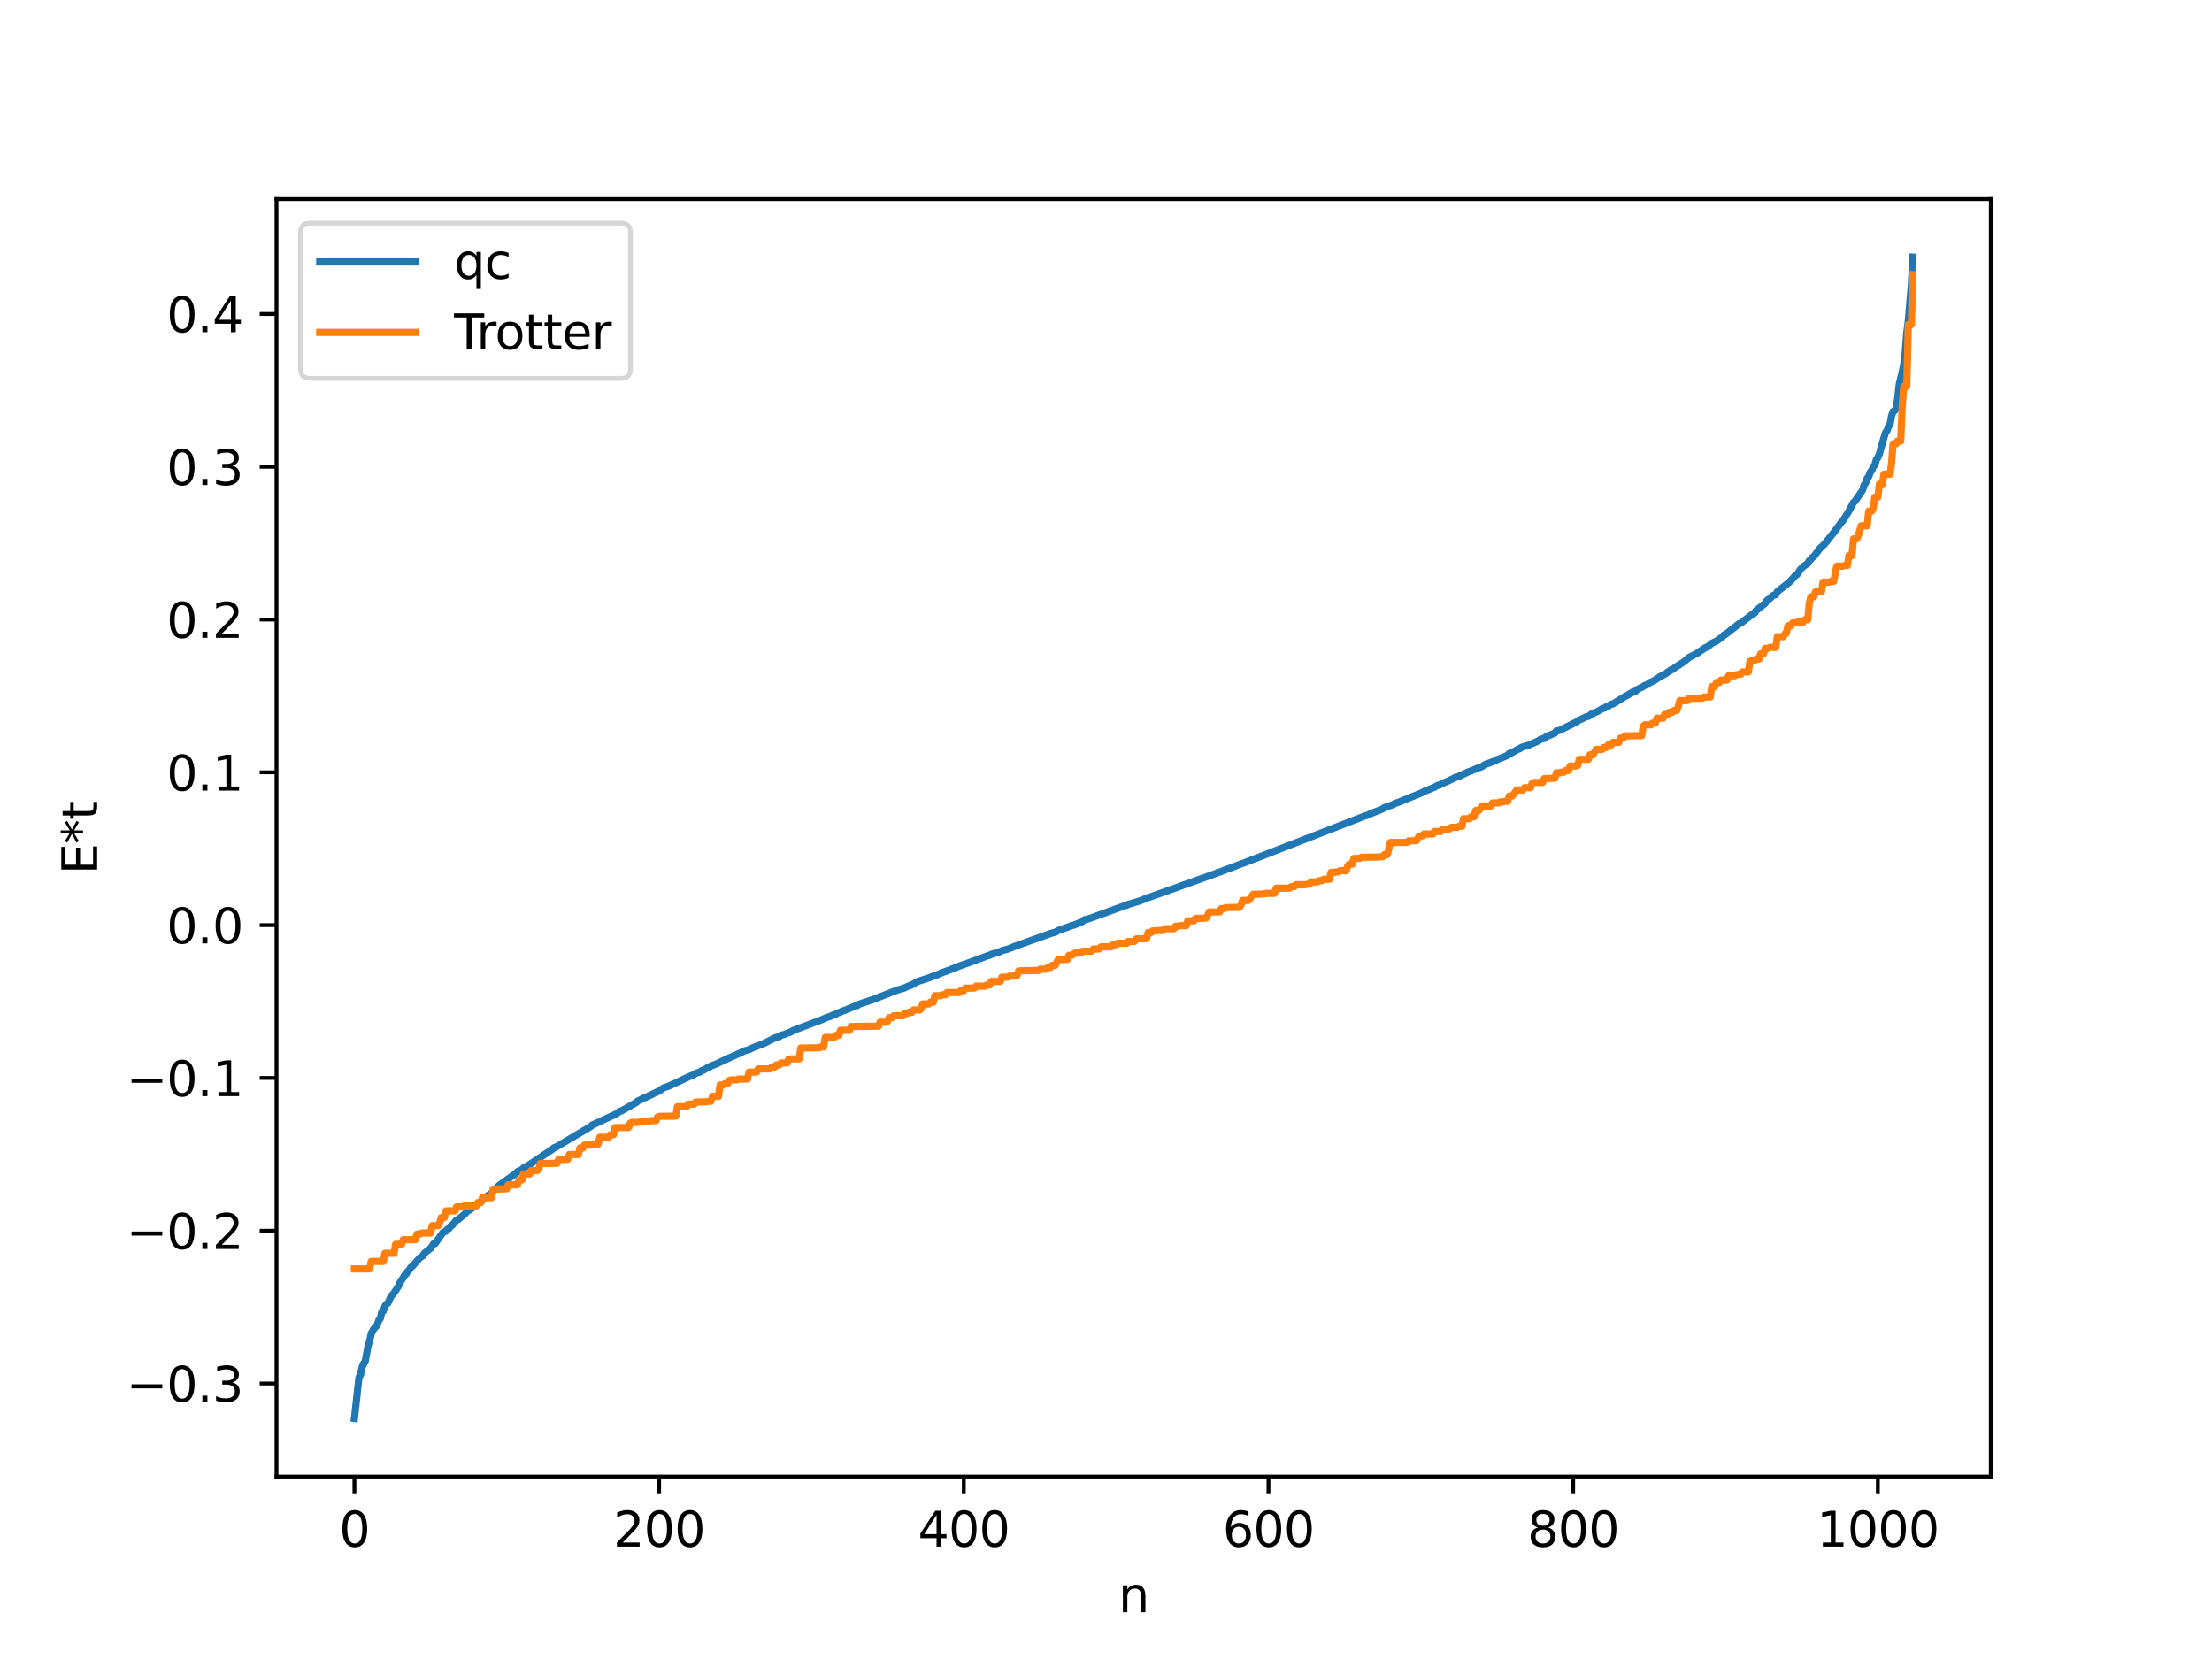 <?xml version="1.0" encoding="utf-8" standalone="no"?>
<!DOCTYPE svg PUBLIC "-//W3C//DTD SVG 1.1//EN"
  "http://www.w3.org/Graphics/SVG/1.1/DTD/svg11.dtd">
<svg xmlns:xlink="http://www.w3.org/1999/xlink" width="460.8pt" height="345.6pt" viewBox="0 0 460.8 345.6" xmlns="http://www.w3.org/2000/svg" version="1.1">
 <defs>
  <style type="text/css">*{stroke-linejoin: round; stroke-linecap: butt}</style>
 </defs>
 <g id="figure_1">
  <g id="patch_1">
   <path d="M 0 345.6 
L 460.8 345.6 
L 460.8 0 
L 0 0 
z
" style="fill: #ffffff"/>
  </g>
  <g id="axes_1">
   <g id="patch_2">
    <path d="M 57.6 307.584 
L 414.72 307.584 
L 414.72 41.472 
L 57.6 41.472 
z
" style="fill: #ffffff"/>
   </g>
   <g id="matplotlib.axis_1">
    <g id="xtick_1">
     <g id="line2d_1">
      <defs>
       <path id="m41fbac8202" d="M 0 0 
L 0 3.5 
" style="stroke: #000000; stroke-width: 0.8"/>
      </defs>
      <g>
       <use xlink:href="#m41fbac8202" x="73.833" y="307.584" style="stroke: #000000; stroke-width: 0.8"/>
      </g>
     </g>
     <g id="text_1">
      <!-- 0 -->
      <g transform="translate(70.651 322.182) scale(0.1 -0.1)">
       <defs>
        <path id="DejaVuSans-30" d="M 2034 4250 
Q 1547 4250 1301 3770 
Q 1056 3291 1056 2328 
Q 1056 1369 1301 889 
Q 1547 409 2034 409 
Q 2525 409 2770 889 
Q 3016 1369 3016 2328 
Q 3016 3291 2770 3770 
Q 2525 4250 2034 4250 
z
M 2034 4750 
Q 2819 4750 3233 4129 
Q 3647 3509 3647 2328 
Q 3647 1150 3233 529 
Q 2819 -91 2034 -91 
Q 1250 -91 836 529 
Q 422 1150 422 2328 
Q 422 3509 836 4129 
Q 1250 4750 2034 4750 
z
" transform="scale(0.016)"/>
       </defs>
       <use xlink:href="#DejaVuSans-30"/>
      </g>
     </g>
    </g>
    <g id="xtick_2">
     <g id="line2d_2">
      <g>
       <use xlink:href="#m41fbac8202" x="137.304" y="307.584" style="stroke: #000000; stroke-width: 0.8"/>
      </g>
     </g>
     <g id="text_2">
      <!-- 200 -->
      <g transform="translate(127.76 322.182) scale(0.1 -0.1)">
       <defs>
        <path id="DejaVuSans-32" d="M 1228 531 
L 3431 531 
L 3431 0 
L 469 0 
L 469 531 
Q 828 903 1448 1529 
Q 2069 2156 2228 2338 
Q 2531 2678 2651 2914 
Q 2772 3150 2772 3378 
Q 2772 3750 2511 3984 
Q 2250 4219 1831 4219 
Q 1534 4219 1204 4116 
Q 875 4013 500 3803 
L 500 4441 
Q 881 4594 1212 4672 
Q 1544 4750 1819 4750 
Q 2544 4750 2975 4387 
Q 3406 4025 3406 3419 
Q 3406 3131 3298 2873 
Q 3191 2616 2906 2266 
Q 2828 2175 2409 1742 
Q 1991 1309 1228 531 
z
" transform="scale(0.016)"/>
       </defs>
       <use xlink:href="#DejaVuSans-32"/>
       <use xlink:href="#DejaVuSans-30" x="63.623"/>
       <use xlink:href="#DejaVuSans-30" x="127.246"/>
      </g>
     </g>
    </g>
    <g id="xtick_3">
     <g id="line2d_3">
      <g>
       <use xlink:href="#m41fbac8202" x="200.775" y="307.584" style="stroke: #000000; stroke-width: 0.8"/>
      </g>
     </g>
     <g id="text_3">
      <!-- 400 -->
      <g transform="translate(191.231 322.182) scale(0.1 -0.1)">
       <defs>
        <path id="DejaVuSans-34" d="M 2419 4116 
L 825 1625 
L 2419 1625 
L 2419 4116 
z
M 2253 4666 
L 3047 4666 
L 3047 1625 
L 3713 1625 
L 3713 1100 
L 3047 1100 
L 3047 0 
L 2419 0 
L 2419 1100 
L 313 1100 
L 313 1709 
L 2253 4666 
z
" transform="scale(0.016)"/>
       </defs>
       <use xlink:href="#DejaVuSans-34"/>
       <use xlink:href="#DejaVuSans-30" x="63.623"/>
       <use xlink:href="#DejaVuSans-30" x="127.246"/>
      </g>
     </g>
    </g>
    <g id="xtick_4">
     <g id="line2d_4">
      <g>
       <use xlink:href="#m41fbac8202" x="264.246" y="307.584" style="stroke: #000000; stroke-width: 0.8"/>
      </g>
     </g>
     <g id="text_4">
      <!-- 600 -->
      <g transform="translate(254.702 322.182) scale(0.1 -0.1)">
       <defs>
        <path id="DejaVuSans-36" d="M 2113 2584 
Q 1688 2584 1439 2293 
Q 1191 2003 1191 1497 
Q 1191 994 1439 701 
Q 1688 409 2113 409 
Q 2538 409 2786 701 
Q 3034 994 3034 1497 
Q 3034 2003 2786 2293 
Q 2538 2584 2113 2584 
z
M 3366 4563 
L 3366 3988 
Q 3128 4100 2886 4159 
Q 2644 4219 2406 4219 
Q 1781 4219 1451 3797 
Q 1122 3375 1075 2522 
Q 1259 2794 1537 2939 
Q 1816 3084 2150 3084 
Q 2853 3084 3261 2657 
Q 3669 2231 3669 1497 
Q 3669 778 3244 343 
Q 2819 -91 2113 -91 
Q 1303 -91 875 529 
Q 447 1150 447 2328 
Q 447 3434 972 4092 
Q 1497 4750 2381 4750 
Q 2619 4750 2861 4703 
Q 3103 4656 3366 4563 
z
" transform="scale(0.016)"/>
       </defs>
       <use xlink:href="#DejaVuSans-36"/>
       <use xlink:href="#DejaVuSans-30" x="63.623"/>
       <use xlink:href="#DejaVuSans-30" x="127.246"/>
      </g>
     </g>
    </g>
    <g id="xtick_5">
     <g id="line2d_5">
      <g>
       <use xlink:href="#m41fbac8202" x="327.717" y="307.584" style="stroke: #000000; stroke-width: 0.8"/>
      </g>
     </g>
     <g id="text_5">
      <!-- 800 -->
      <g transform="translate(318.173 322.182) scale(0.1 -0.1)">
       <defs>
        <path id="DejaVuSans-38" d="M 2034 2216 
Q 1584 2216 1326 1975 
Q 1069 1734 1069 1313 
Q 1069 891 1326 650 
Q 1584 409 2034 409 
Q 2484 409 2743 651 
Q 3003 894 3003 1313 
Q 3003 1734 2745 1975 
Q 2488 2216 2034 2216 
z
M 1403 2484 
Q 997 2584 770 2862 
Q 544 3141 544 3541 
Q 544 4100 942 4425 
Q 1341 4750 2034 4750 
Q 2731 4750 3128 4425 
Q 3525 4100 3525 3541 
Q 3525 3141 3298 2862 
Q 3072 2584 2669 2484 
Q 3125 2378 3379 2068 
Q 3634 1759 3634 1313 
Q 3634 634 3220 271 
Q 2806 -91 2034 -91 
Q 1263 -91 848 271 
Q 434 634 434 1313 
Q 434 1759 690 2068 
Q 947 2378 1403 2484 
z
M 1172 3481 
Q 1172 3119 1398 2916 
Q 1625 2713 2034 2713 
Q 2441 2713 2670 2916 
Q 2900 3119 2900 3481 
Q 2900 3844 2670 4047 
Q 2441 4250 2034 4250 
Q 1625 4250 1398 4047 
Q 1172 3844 1172 3481 
z
" transform="scale(0.016)"/>
       </defs>
       <use xlink:href="#DejaVuSans-38"/>
       <use xlink:href="#DejaVuSans-30" x="63.623"/>
       <use xlink:href="#DejaVuSans-30" x="127.246"/>
      </g>
     </g>
    </g>
    <g id="xtick_6">
     <g id="line2d_6">
      <g>
       <use xlink:href="#m41fbac8202" x="391.188" y="307.584" style="stroke: #000000; stroke-width: 0.8"/>
      </g>
     </g>
     <g id="text_6">
      <!-- 1000 -->
      <g transform="translate(378.463 322.182) scale(0.1 -0.1)">
       <defs>
        <path id="DejaVuSans-31" d="M 794 531 
L 1825 531 
L 1825 4091 
L 703 3866 
L 703 4441 
L 1819 4666 
L 2450 4666 
L 2450 531 
L 3481 531 
L 3481 0 
L 794 0 
L 794 531 
z
" transform="scale(0.016)"/>
       </defs>
       <use xlink:href="#DejaVuSans-31"/>
       <use xlink:href="#DejaVuSans-30" x="63.623"/>
       <use xlink:href="#DejaVuSans-30" x="127.246"/>
       <use xlink:href="#DejaVuSans-30" x="190.869"/>
      </g>
     </g>
    </g>
    <g id="text_7">
     <!-- n -->
     <g transform="translate(232.991 335.861) scale(0.1 -0.1)">
      <defs>
       <path id="DejaVuSans-6e" d="M 3513 2113 
L 3513 0 
L 2938 0 
L 2938 2094 
Q 2938 2591 2744 2837 
Q 2550 3084 2163 3084 
Q 1697 3084 1428 2787 
Q 1159 2491 1159 1978 
L 1159 0 
L 581 0 
L 581 3500 
L 1159 3500 
L 1159 2956 
Q 1366 3272 1645 3428 
Q 1925 3584 2291 3584 
Q 2894 3584 3203 3211 
Q 3513 2838 3513 2113 
z
" transform="scale(0.016)"/>
      </defs>
      <use xlink:href="#DejaVuSans-6e"/>
     </g>
    </g>
   </g>
   <g id="matplotlib.axis_2">
    <g id="ytick_1">
     <g id="line2d_7">
      <defs>
       <path id="mb5f652ca90" d="M 0 0 
L -3.5 0 
" style="stroke: #000000; stroke-width: 0.8"/>
      </defs>
      <g>
       <use xlink:href="#mb5f652ca90" x="57.6" y="288.211" style="stroke: #000000; stroke-width: 0.8"/>
      </g>
     </g>
     <g id="text_8">
      <!-- −0.3 -->
      <g transform="translate(26.317 292.01) scale(0.1 -0.1)">
       <defs>
        <path id="DejaVuSans-2212" d="M 678 2272 
L 4684 2272 
L 4684 1741 
L 678 1741 
L 678 2272 
z
" transform="scale(0.016)"/>
        <path id="DejaVuSans-2e" d="M 684 794 
L 1344 794 
L 1344 0 
L 684 0 
L 684 794 
z
" transform="scale(0.016)"/>
        <path id="DejaVuSans-33" d="M 2597 2516 
Q 3050 2419 3304 2112 
Q 3559 1806 3559 1356 
Q 3559 666 3084 287 
Q 2609 -91 1734 -91 
Q 1441 -91 1130 -33 
Q 819 25 488 141 
L 488 750 
Q 750 597 1062 519 
Q 1375 441 1716 441 
Q 2309 441 2620 675 
Q 2931 909 2931 1356 
Q 2931 1769 2642 2001 
Q 2353 2234 1838 2234 
L 1294 2234 
L 1294 2753 
L 1863 2753 
Q 2328 2753 2575 2939 
Q 2822 3125 2822 3475 
Q 2822 3834 2567 4026 
Q 2313 4219 1838 4219 
Q 1578 4219 1281 4162 
Q 984 4106 628 3988 
L 628 4550 
Q 988 4650 1302 4700 
Q 1616 4750 1894 4750 
Q 2613 4750 3031 4423 
Q 3450 4097 3450 3541 
Q 3450 3153 3228 2886 
Q 3006 2619 2597 2516 
z
" transform="scale(0.016)"/>
       </defs>
       <use xlink:href="#DejaVuSans-2212"/>
       <use xlink:href="#DejaVuSans-30" x="83.789"/>
       <use xlink:href="#DejaVuSans-2e" x="147.412"/>
       <use xlink:href="#DejaVuSans-33" x="179.199"/>
      </g>
     </g>
    </g>
    <g id="ytick_2">
     <g id="line2d_8">
      <g>
       <use xlink:href="#mb5f652ca90" x="57.6" y="256.382" style="stroke: #000000; stroke-width: 0.8"/>
      </g>
     </g>
     <g id="text_9">
      <!-- −0.2 -->
      <g transform="translate(26.317 260.181) scale(0.1 -0.1)">
       <use xlink:href="#DejaVuSans-2212"/>
       <use xlink:href="#DejaVuSans-30" x="83.789"/>
       <use xlink:href="#DejaVuSans-2e" x="147.412"/>
       <use xlink:href="#DejaVuSans-32" x="179.199"/>
      </g>
     </g>
    </g>
    <g id="ytick_3">
     <g id="line2d_9">
      <g>
       <use xlink:href="#mb5f652ca90" x="57.6" y="224.553" style="stroke: #000000; stroke-width: 0.8"/>
      </g>
     </g>
     <g id="text_10">
      <!-- −0.1 -->
      <g transform="translate(26.317 228.353) scale(0.1 -0.1)">
       <use xlink:href="#DejaVuSans-2212"/>
       <use xlink:href="#DejaVuSans-30" x="83.789"/>
       <use xlink:href="#DejaVuSans-2e" x="147.412"/>
       <use xlink:href="#DejaVuSans-31" x="179.199"/>
      </g>
     </g>
    </g>
    <g id="ytick_4">
     <g id="line2d_10">
      <g>
       <use xlink:href="#mb5f652ca90" x="57.6" y="192.724" style="stroke: #000000; stroke-width: 0.8"/>
      </g>
     </g>
     <g id="text_11">
      <!-- 0.0 -->
      <g transform="translate(34.697 196.524) scale(0.1 -0.1)">
       <use xlink:href="#DejaVuSans-30"/>
       <use xlink:href="#DejaVuSans-2e" x="63.623"/>
       <use xlink:href="#DejaVuSans-30" x="95.41"/>
      </g>
     </g>
    </g>
    <g id="ytick_5">
     <g id="line2d_11">
      <g>
       <use xlink:href="#mb5f652ca90" x="57.6" y="160.896" style="stroke: #000000; stroke-width: 0.8"/>
      </g>
     </g>
     <g id="text_12">
      <!-- 0.1 -->
      <g transform="translate(34.697 164.695) scale(0.1 -0.1)">
       <use xlink:href="#DejaVuSans-30"/>
       <use xlink:href="#DejaVuSans-2e" x="63.623"/>
       <use xlink:href="#DejaVuSans-31" x="95.41"/>
      </g>
     </g>
    </g>
    <g id="ytick_6">
     <g id="line2d_12">
      <g>
       <use xlink:href="#mb5f652ca90" x="57.6" y="129.067" style="stroke: #000000; stroke-width: 0.8"/>
      </g>
     </g>
     <g id="text_13">
      <!-- 0.2 -->
      <g transform="translate(34.697 132.866) scale(0.1 -0.1)">
       <use xlink:href="#DejaVuSans-30"/>
       <use xlink:href="#DejaVuSans-2e" x="63.623"/>
       <use xlink:href="#DejaVuSans-32" x="95.41"/>
      </g>
     </g>
    </g>
    <g id="ytick_7">
     <g id="line2d_13">
      <g>
       <use xlink:href="#mb5f652ca90" x="57.6" y="97.238" style="stroke: #000000; stroke-width: 0.8"/>
      </g>
     </g>
     <g id="text_14">
      <!-- 0.3 -->
      <g transform="translate(34.697 101.037) scale(0.1 -0.1)">
       <use xlink:href="#DejaVuSans-30"/>
       <use xlink:href="#DejaVuSans-2e" x="63.623"/>
       <use xlink:href="#DejaVuSans-33" x="95.41"/>
      </g>
     </g>
    </g>
    <g id="ytick_8">
     <g id="line2d_14">
      <g>
       <use xlink:href="#mb5f652ca90" x="57.6" y="65.409" style="stroke: #000000; stroke-width: 0.8"/>
      </g>
     </g>
     <g id="text_15">
      <!-- 0.4 -->
      <g transform="translate(34.697 69.208) scale(0.1 -0.1)">
       <use xlink:href="#DejaVuSans-30"/>
       <use xlink:href="#DejaVuSans-2e" x="63.623"/>
       <use xlink:href="#DejaVuSans-34" x="95.41"/>
      </g>
     </g>
    </g>
    <g id="text_16">
     <!-- E*t -->
     <g transform="translate(20.238 182.148) rotate(-90) scale(0.1 -0.1)">
      <defs>
       <path id="DejaVuSans-45" d="M 628 4666 
L 3578 4666 
L 3578 4134 
L 1259 4134 
L 1259 2753 
L 3481 2753 
L 3481 2222 
L 1259 2222 
L 1259 531 
L 3634 531 
L 3634 0 
L 628 0 
L 628 4666 
z
" transform="scale(0.016)"/>
       <path id="DejaVuSans-2a" d="M 3009 3897 
L 1888 3291 
L 3009 2681 
L 2828 2375 
L 1778 3009 
L 1778 1831 
L 1422 1831 
L 1422 3009 
L 372 2375 
L 191 2681 
L 1313 3291 
L 191 3897 
L 372 4206 
L 1422 3572 
L 1422 4750 
L 1778 4750 
L 1778 3572 
L 2828 4206 
L 3009 3897 
z
" transform="scale(0.016)"/>
       <path id="DejaVuSans-74" d="M 1172 4494 
L 1172 3500 
L 2356 3500 
L 2356 3053 
L 1172 3053 
L 1172 1153 
Q 1172 725 1289 603 
Q 1406 481 1766 481 
L 2356 481 
L 2356 0 
L 1766 0 
Q 1100 0 847 248 
Q 594 497 594 1153 
L 594 3053 
L 172 3053 
L 172 3500 
L 594 3500 
L 594 4494 
L 1172 4494 
z
" transform="scale(0.016)"/>
      </defs>
      <use xlink:href="#DejaVuSans-45"/>
      <use xlink:href="#DejaVuSans-2a" x="63.184"/>
      <use xlink:href="#DejaVuSans-74" x="113.184"/>
     </g>
    </g>
   </g>
   <g id="line2d_15">
    <path d="M 73.833 295.488 
L 74.785 286.908 
L 75.102 286.427 
L 75.42 284.84 
L 75.737 284.061 
L 76.054 283.721 
L 76.689 280.304 
L 77.006 279.35 
L 77.324 277.802 
L 77.958 276.686 
L 78.276 276.413 
L 78.593 275.951 
L 78.91 275.023 
L 79.228 274.655 
L 79.545 273.245 
L 79.862 273.116 
L 80.18 272.116 
L 80.497 271.679 
L 80.815 271.466 
L 81.449 270.074 
L 82.084 269.329 
L 83.036 267.882 
L 83.353 267.101 
L 83.988 266.173 
L 84.305 265.639 
L 84.623 265.376 
L 84.94 264.859 
L 85.258 264.558 
L 85.575 264.021 
L 85.892 263.798 
L 87.479 261.998 
L 88.114 261.587 
L 88.431 261.045 
L 89.7 260.051 
L 90.335 259.101 
L 90.653 259.053 
L 91.605 257.683 
L 92.239 256.792 
L 92.874 256.483 
L 93.191 256.077 
L 93.509 255.95 
L 93.826 255.47 
L 94.143 255.313 
L 94.778 254.551 
L 95.096 254.14 
L 95.413 254.074 
L 97 252.738 
L 97.317 252.295 
L 97.634 252.192 
L 98.586 251.49 
L 98.904 251.11 
L 99.221 250.98 
L 99.539 250.683 
L 100.173 250.428 
L 100.808 249.639 
L 102.395 248.551 
L 103.029 247.684 
L 103.347 247.556 
L 103.981 246.941 
L 107.472 244.431 
L 107.79 244.079 
L 108.742 243.641 
L 109.059 243.294 
L 110.011 242.79 
L 115.089 239.407 
L 115.406 239.089 
L 115.724 239.016 
L 122.388 235.071 
L 123.023 234.699 
L 123.34 234.385 
L 128.418 232.025 
L 129.053 231.53 
L 129.37 231.466 
L 132.543 229.668 
L 132.861 229.358 
L 133.496 229.084 
L 134.13 228.712 
L 134.448 228.656 
L 135.082 228.33 
L 137.304 227.27 
L 138.256 226.613 
L 139.208 226.306 
L 143.968 224.09 
L 144.286 224.01 
L 144.92 223.603 
L 145.555 223.391 
L 145.872 223.309 
L 146.19 223.014 
L 146.507 222.969 
L 147.459 222.386 
L 147.777 222.319 
L 148.094 222.069 
L 149.363 221.582 
L 150.633 220.958 
L 154.124 219.387 
L 154.758 219.093 
L 155.076 218.9 
L 155.71 218.762 
L 156.345 218.505 
L 156.98 218.195 
L 157.615 217.945 
L 158.884 217.495 
L 161.423 216.209 
L 162.058 216.013 
L 162.375 215.933 
L 162.692 215.656 
L 163.327 215.515 
L 164.279 215.125 
L 164.596 215.045 
L 165.231 214.665 
L 171.261 212.391 
L 172.213 211.951 
L 172.848 211.769 
L 173.8 211.343 
L 174.117 211.272 
L 174.434 211.017 
L 175.069 210.863 
L 175.386 210.651 
L 176.021 210.463 
L 178.243 209.533 
L 178.56 209.483 
L 178.877 209.244 
L 179.512 208.996 
L 182.051 208.157 
L 184.272 207.28 
L 186.811 206.285 
L 188.398 205.815 
L 189.35 205.359 
L 189.667 205.291 
L 191.254 204.433 
L 192.841 203.922 
L 194.11 203.485 
L 194.745 203.193 
L 195.062 203.142 
L 196.332 202.59 
L 197.601 202.144 
L 198.553 201.762 
L 199.188 201.534 
L 200.14 201.138 
L 201.727 200.586 
L 205.853 199.063 
L 206.17 199.004 
L 206.487 198.803 
L 207.439 198.529 
L 208.391 198.225 
L 208.709 198.037 
L 209.661 197.797 
L 210.613 197.466 
L 211.248 197.184 
L 218.864 194.458 
L 219.499 194.267 
L 219.816 194.212 
L 220.451 193.833 
L 222.038 193.272 
L 222.672 193.05 
L 223.307 192.787 
L 223.624 192.74 
L 224.259 192.499 
L 225.529 191.966 
L 225.846 191.629 
L 226.798 191.397 
L 234.415 188.633 
L 234.732 188.569 
L 235.049 188.373 
L 235.684 188.215 
L 237.588 187.632 
L 238.223 187.373 
L 238.858 187.108 
L 240.127 186.667 
L 253.456 181.896 
L 253.773 181.711 
L 254.091 181.682 
L 255.36 181.156 
L 256.947 180.597 
L 258.216 180.075 
L 259.168 179.757 
L 284.239 170.01 
L 284.874 169.812 
L 285.509 169.503 
L 287.413 168.754 
L 288.048 168.499 
L 288.365 168.238 
L 290.269 167.597 
L 290.586 167.357 
L 291.221 167.173 
L 295.981 165.237 
L 296.616 164.907 
L 298.838 163.986 
L 299.472 163.611 
L 299.79 163.572 
L 300.742 163.082 
L 301.377 162.849 
L 302.011 162.531 
L 302.646 162.226 
L 303.281 161.907 
L 303.598 161.876 
L 305.82 160.821 
L 306.454 160.595 
L 307.724 160.05 
L 308.676 159.73 
L 309.31 159.29 
L 311.532 158.471 
L 311.849 158.238 
L 312.484 157.997 
L 314.071 157.348 
L 314.388 156.984 
L 314.705 156.934 
L 316.292 156.053 
L 316.61 155.97 
L 316.927 155.696 
L 317.562 155.482 
L 318.514 155.209 
L 320.418 154.358 
L 321.053 153.954 
L 321.687 153.84 
L 322.005 153.501 
L 323.909 152.705 
L 324.226 152.289 
L 324.861 152.155 
L 327.4 150.912 
L 327.717 150.686 
L 328.352 150.523 
L 328.669 150.134 
L 329.621 149.723 
L 330.256 149.385 
L 330.891 149.22 
L 331.208 149.051 
L 331.525 148.746 
L 332.16 148.505 
L 333.112 148.036 
L 333.747 147.649 
L 334.381 147.453 
L 334.699 147.186 
L 335.016 147.117 
L 335.651 146.702 
L 335.968 146.666 
L 338.824 144.907 
L 339.142 144.794 
L 339.459 144.54 
L 339.777 144.443 
L 340.094 144.16 
L 340.729 143.991 
L 341.046 143.631 
L 342.315 143.024 
L 342.633 142.779 
L 342.95 142.731 
L 343.267 142.566 
L 343.585 142.235 
L 344.537 141.817 
L 345.806 140.96 
L 347.076 140.302 
L 347.393 139.987 
L 347.71 139.892 
L 348.028 139.572 
L 348.345 139.506 
L 348.98 139.034 
L 349.615 138.627 
L 350.884 137.801 
L 351.836 136.969 
L 353.423 136.15 
L 354.058 135.726 
L 355.327 134.864 
L 355.644 134.828 
L 356.596 133.998 
L 357.548 133.57 
L 358.818 132.666 
L 359.135 132.276 
L 359.453 132.155 
L 361.991 130.156 
L 362.309 129.92 
L 362.626 129.831 
L 365.165 127.873 
L 365.482 127.745 
L 365.8 127.217 
L 367.704 125.679 
L 368.021 125.158 
L 368.656 124.714 
L 369.291 124.081 
L 369.925 123.872 
L 370.243 123.25 
L 372.781 121.264 
L 374.051 119.848 
L 374.368 119.689 
L 375.003 118.696 
L 375.638 118.025 
L 376.59 117.385 
L 376.907 116.785 
L 377.224 116.549 
L 377.542 116.12 
L 377.859 115.934 
L 379.129 114.239 
L 380.081 113.357 
L 381.985 110.976 
L 383.572 108.835 
L 383.889 108.512 
L 384.524 107.506 
L 385.158 106.472 
L 386.11 104.709 
L 386.428 104.417 
L 388.015 102.1 
L 388.332 101.016 
L 388.649 100.625 
L 388.967 99.632 
L 389.284 99.303 
L 389.601 98.367 
L 389.919 98.036 
L 390.236 97.228 
L 390.553 96.894 
L 390.871 95.775 
L 391.188 95.311 
L 391.505 94.575 
L 392.14 92.281 
L 392.775 90.126 
L 393.092 89.761 
L 393.41 88.825 
L 393.727 88.439 
L 394.044 86.63 
L 394.362 85.746 
L 394.679 85.571 
L 394.996 85.059 
L 395.314 83.071 
L 395.631 80.136 
L 396.266 77.489 
L 396.583 75.918 
L 396.9 73.469 
L 397.218 69.213 
L 397.535 66.842 
L 398.17 59.285 
L 398.487 53.568 
L 398.487 53.568 
" clip-path="url(#pf1d79c73ca)" style="fill: none; stroke: #1f77b4; stroke-width: 1.5; stroke-linecap: square"/>
   </g>
   <g id="line2d_16">
    <path d="M 73.833 264.339 
L 77.006 264.339 
L 77.324 262.782 
L 79.862 262.782 
L 80.18 261.081 
L 82.084 261.081 
L 82.401 259.203 
L 83.671 259.203 
L 83.988 258.261 
L 86.527 258.261 
L 86.844 257.093 
L 87.479 257.093 
L 87.796 256.86 
L 89.7 256.86 
L 90.018 255.332 
L 91.287 255.332 
L 91.605 254.67 
L 91.922 253.65 
L 92.557 253.65 
L 92.874 252.249 
L 94.778 252.249 
L 95.096 251.414 
L 96.365 251.414 
L 96.682 251.219 
L 99.221 251.219 
L 99.539 250.522 
L 100.173 250.522 
L 100.491 249.508 
L 102.395 249.508 
L 102.712 247.74 
L 105.568 247.657 
L 105.886 246.812 
L 107.79 246.812 
L 108.107 245.811 
L 108.742 245.811 
L 109.059 244.561 
L 110.329 244.561 
L 110.646 243.849 
L 111.915 243.849 
L 112.233 243.612 
L 112.55 242.362 
L 116.041 242.346 
L 116.358 241.523 
L 118.262 241.523 
L 118.58 240.512 
L 120.484 240.512 
L 120.801 239.15 
L 121.436 239.15 
L 121.753 238.538 
L 123.023 238.538 
L 123.34 238.325 
L 124.61 238.325 
L 124.927 236.929 
L 126.831 236.929 
L 127.148 236.387 
L 127.783 236.387 
L 128.1 234.906 
L 130.957 234.872 
L 131.274 233.975 
L 131.591 233.815 
L 132.861 233.815 
L 133.496 233.701 
L 135.082 233.701 
L 135.4 233.451 
L 136.669 233.451 
L 136.986 232.694 
L 137.304 232.561 
L 140.795 232.511 
L 141.112 230.546 
L 143.016 230.546 
L 143.334 230.004 
L 144.603 230.004 
L 144.92 229.575 
L 147.142 229.524 
L 147.777 229.424 
L 148.094 229.424 
L 148.411 228.401 
L 149.681 228.401 
L 149.998 226.027 
L 150.633 226.027 
L 150.95 225.741 
L 151.585 225.741 
L 151.902 225.093 
L 152.22 224.967 
L 153.489 224.967 
L 153.806 224.79 
L 155.71 224.79 
L 156.028 223.351 
L 157.615 223.345 
L 157.932 222.675 
L 160.471 222.675 
L 160.788 222.269 
L 161.423 222.269 
L 161.74 221.829 
L 162.375 221.829 
L 162.692 221.434 
L 163.962 221.434 
L 164.279 220.65 
L 164.914 220.581 
L 166.5 220.581 
L 166.818 218.326 
L 170.626 218.275 
L 170.943 218.11 
L 171.578 218.11 
L 171.896 216.121 
L 173.8 216.121 
L 174.117 215.695 
L 174.752 215.695 
L 175.069 214.623 
L 176.973 214.623 
L 177.291 213.838 
L 183.003 213.763 
L 183.32 212.942 
L 184.59 212.942 
L 184.907 212.743 
L 185.224 212.01 
L 185.859 212.01 
L 186.177 211.592 
L 188.081 211.592 
L 188.398 211.147 
L 189.033 211.147 
L 189.35 210.878 
L 189.985 210.878 
L 190.302 210.381 
L 191.572 210.381 
L 191.889 210.133 
L 192.206 209.143 
L 193.476 209.143 
L 193.793 208.765 
L 194.428 208.765 
L 194.745 207.42 
L 196.015 207.42 
L 196.332 207.22 
L 196.967 207.22 
L 197.284 206.761 
L 199.823 206.761 
L 200.14 206.382 
L 200.775 206.382 
L 201.092 205.832 
L 202.996 205.832 
L 203.314 205.437 
L 205.218 205.437 
L 205.535 205.195 
L 206.17 205.195 
L 206.487 204.459 
L 208.391 204.459 
L 208.709 203.561 
L 209.978 203.561 
L 210.296 203.331 
L 211.565 203.331 
L 211.882 203.191 
L 212.2 202.24 
L 216.325 202.157 
L 216.643 201.898 
L 217.912 201.898 
L 218.229 201.531 
L 218.864 201.531 
L 219.181 201.09 
L 219.816 201.09 
L 220.451 199.879 
L 222.355 199.879 
L 222.672 198.994 
L 223.307 198.994 
L 223.942 198.542 
L 225.211 198.542 
L 225.529 198.143 
L 227.433 198.143 
L 227.75 197.683 
L 229.02 197.683 
L 229.337 197.246 
L 231.558 197.21 
L 231.876 196.806 
L 232.51 196.806 
L 232.828 196.498 
L 234.732 196.498 
L 235.049 196.12 
L 236.319 196.12 
L 236.636 195.615 
L 237.271 195.549 
L 238.858 195.549 
L 239.175 194.252 
L 239.81 194.252 
L 240.127 193.908 
L 242.348 193.808 
L 242.666 193.458 
L 244.57 193.458 
L 244.887 192.945 
L 245.522 192.945 
L 245.839 192.818 
L 247.109 192.818 
L 247.426 191.834 
L 248.696 191.834 
L 249.013 191.343 
L 251.234 191.263 
L 251.552 190.752 
L 251.869 189.979 
L 254.091 189.965 
L 254.408 189.276 
L 255.043 189.276 
L 255.36 189.073 
L 258.216 189.016 
L 258.534 188.512 
L 258.851 187.57 
L 260.12 187.57 
L 261.072 186.291 
L 263.294 186.236 
L 263.611 186.1 
L 265.515 186.1 
L 265.833 185.038 
L 268.689 185.013 
L 269.006 184.695 
L 269.641 184.695 
L 269.958 184.301 
L 271.862 184.301 
L 272.497 184.185 
L 272.815 184.185 
L 273.132 183.724 
L 274.401 183.724 
L 274.719 183.467 
L 275.353 183.467 
L 275.671 183.174 
L 276.94 183.174 
L 277.258 181.737 
L 278.844 181.632 
L 279.162 181.37 
L 280.431 181.37 
L 280.748 180.392 
L 281.066 180.032 
L 281.7 180.032 
L 282.018 178.823 
L 283.287 178.823 
L 283.605 178.574 
L 287.096 178.541 
L 287.73 178.463 
L 288.048 178.463 
L 288.365 178.038 
L 289 178.038 
L 289.634 175.504 
L 293.125 175.494 
L 293.443 175.184 
L 294.395 175.14 
L 295.029 175.14 
L 295.664 174.142 
L 296.299 174.142 
L 296.616 173.734 
L 298.52 173.734 
L 298.838 173.221 
L 300.107 173.221 
L 300.424 172.762 
L 302.011 172.661 
L 302.329 172.346 
L 303.598 172.346 
L 303.915 172.134 
L 304.55 172.134 
L 304.867 170.556 
L 306.137 170.556 
L 306.454 170.151 
L 307.089 170.151 
L 307.406 168.844 
L 308.041 168.844 
L 308.358 168.522 
L 308.676 167.893 
L 310.58 167.893 
L 310.897 167.267 
L 312.167 167.267 
L 312.484 167.058 
L 313.119 167.058 
L 313.436 166.934 
L 314.071 166.934 
L 314.388 165.834 
L 315.023 165.834 
L 315.975 164.578 
L 317.244 164.578 
L 317.562 164.094 
L 318.831 164.094 
L 319.148 163.229 
L 319.466 162.997 
L 321.37 162.997 
L 321.687 162.202 
L 323.909 162.121 
L 324.226 161.007 
L 324.861 161.007 
L 325.178 160.854 
L 325.813 160.854 
L 326.13 160.513 
L 326.765 160.513 
L 327.082 159.581 
L 328.352 159.581 
L 328.669 159.455 
L 328.986 158.183 
L 330.891 158.183 
L 331.208 157.23 
L 331.843 157.23 
L 332.477 156.125 
L 333.747 156.125 
L 334.064 155.718 
L 334.699 155.718 
L 335.016 155.185 
L 335.651 155.185 
L 335.968 154.66 
L 337.238 154.66 
L 337.555 153.758 
L 338.19 153.758 
L 338.507 153.31 
L 341.998 153.241 
L 342.315 151.277 
L 342.633 150.996 
L 343.902 150.996 
L 344.22 150.64 
L 344.854 150.64 
L 345.172 149.615 
L 346.441 149.615 
L 346.758 148.832 
L 347.393 148.832 
L 347.71 148.394 
L 348.345 148.394 
L 348.662 148.014 
L 349.297 148.014 
L 349.615 147.187 
L 349.932 145.958 
L 351.519 145.95 
L 351.836 145.471 
L 354.692 145.454 
L 355.01 145.202 
L 356.279 145.202 
L 356.596 143.041 
L 357.231 143.041 
L 357.548 142.159 
L 358.183 142.159 
L 358.5 141.681 
L 359.77 141.681 
L 360.087 140.779 
L 361.357 140.779 
L 361.674 140.546 
L 362.309 140.46 
L 362.626 140.46 
L 362.943 139.979 
L 364.213 139.979 
L 364.53 137.793 
L 364.848 137.631 
L 365.482 137.631 
L 365.8 137.293 
L 366.434 137.293 
L 366.752 136.207 
L 367.386 136.207 
L 367.704 135.07 
L 368.339 135.07 
L 368.656 134.868 
L 369.925 134.868 
L 370.243 132.633 
L 371.512 132.633 
L 371.829 132.034 
L 372.147 131.852 
L 372.464 130.349 
L 373.099 130.349 
L 373.416 129.777 
L 374.051 129.777 
L 374.368 129.591 
L 375.638 129.591 
L 375.955 129.11 
L 376.59 129.11 
L 376.907 125.695 
L 377.224 124.329 
L 377.859 124.329 
L 378.177 123.307 
L 379.446 123.307 
L 379.763 121.294 
L 381.033 121.294 
L 381.35 121.12 
L 381.985 121.12 
L 382.62 117.955 
L 383.889 117.955 
L 384.206 117.804 
L 384.841 117.804 
L 385.158 115.758 
L 385.793 115.758 
L 386.11 112.275 
L 386.745 112.275 
L 387.062 111.729 
L 387.697 109.54 
L 388.967 109.54 
L 389.284 106.496 
L 389.919 106.496 
L 390.236 105.837 
L 390.553 103.576 
L 391.188 103.576 
L 391.505 100.819 
L 392.14 100.819 
L 392.458 98.79 
L 393.727 98.79 
L 394.044 96.551 
L 394.362 92.447 
L 394.996 92.447 
L 395.314 91.886 
L 395.948 91.886 
L 396.266 84.628 
L 396.583 80.463 
L 397.218 80.463 
L 397.535 67.616 
L 398.17 67.616 
L 398.487 57.197 
L 398.487 57.197 
" clip-path="url(#pf1d79c73ca)" style="fill: none; stroke: #ff7f0e; stroke-width: 1.5; stroke-linecap: square"/>
   </g>
   <g id="patch_3">
    <path d="M 57.6 307.584 
L 57.6 41.472 
" style="fill: none; stroke: #000000; stroke-width: 0.8; stroke-linejoin: miter; stroke-linecap: square"/>
   </g>
   <g id="patch_4">
    <path d="M 414.72 307.584 
L 414.72 41.472 
" style="fill: none; stroke: #000000; stroke-width: 0.8; stroke-linejoin: miter; stroke-linecap: square"/>
   </g>
   <g id="patch_5">
    <path d="M 57.6 307.584 
L 414.72 307.584 
" style="fill: none; stroke: #000000; stroke-width: 0.8; stroke-linejoin: miter; stroke-linecap: square"/>
   </g>
   <g id="patch_6">
    <path d="M 57.6 41.472 
L 414.72 41.472 
" style="fill: none; stroke: #000000; stroke-width: 0.8; stroke-linejoin: miter; stroke-linecap: square"/>
   </g>
   <g id="legend_1">
    <g id="patch_7">
     <path d="M 64.6 78.828 
L 129.342 78.828 
Q 131.342 78.828 131.342 76.828 
L 131.342 48.472 
Q 131.342 46.472 129.342 46.472 
L 64.6 46.472 
Q 62.6 46.472 62.6 48.472 
L 62.6 76.828 
Q 62.6 78.828 64.6 78.828 
z
" style="fill: #ffffff; opacity: 0.8; stroke: #cccccc; stroke-linejoin: miter"/>
    </g>
    <g id="line2d_17">
     <path d="M 66.6 54.57 
L 76.6 54.57 
L 86.6 54.57 
" style="fill: none; stroke: #1f77b4; stroke-width: 1.5; stroke-linecap: square"/>
    </g>
    <g id="text_17">
     <!-- qc -->
     <g transform="translate(94.6 58.07) scale(0.1 -0.1)">
      <defs>
       <path id="DejaVuSans-71" d="M 947 1747 
Q 947 1113 1208 752 
Q 1469 391 1925 391 
Q 2381 391 2643 752 
Q 2906 1113 2906 1747 
Q 2906 2381 2643 2742 
Q 2381 3103 1925 3103 
Q 1469 3103 1208 2742 
Q 947 2381 947 1747 
z
M 2906 525 
Q 2725 213 2448 61 
Q 2172 -91 1784 -91 
Q 1150 -91 751 415 
Q 353 922 353 1747 
Q 353 2572 751 3078 
Q 1150 3584 1784 3584 
Q 2172 3584 2448 3432 
Q 2725 3281 2906 2969 
L 2906 3500 
L 3481 3500 
L 3481 -1331 
L 2906 -1331 
L 2906 525 
z
" transform="scale(0.016)"/>
       <path id="DejaVuSans-63" d="M 3122 3366 
L 3122 2828 
Q 2878 2963 2633 3030 
Q 2388 3097 2138 3097 
Q 1578 3097 1268 2742 
Q 959 2388 959 1747 
Q 959 1106 1268 751 
Q 1578 397 2138 397 
Q 2388 397 2633 464 
Q 2878 531 3122 666 
L 3122 134 
Q 2881 22 2623 -34 
Q 2366 -91 2075 -91 
Q 1284 -91 818 406 
Q 353 903 353 1747 
Q 353 2603 823 3093 
Q 1294 3584 2113 3584 
Q 2378 3584 2631 3529 
Q 2884 3475 3122 3366 
z
" transform="scale(0.016)"/>
      </defs>
      <use xlink:href="#DejaVuSans-71"/>
      <use xlink:href="#DejaVuSans-63" x="63.477"/>
     </g>
    </g>
    <g id="line2d_18">
     <path d="M 66.6 69.249 
L 76.6 69.249 
L 86.6 69.249 
" style="fill: none; stroke: #ff7f0e; stroke-width: 1.5; stroke-linecap: square"/>
    </g>
    <g id="text_18">
     <!-- Trotter -->
     <g transform="translate(94.6 72.749) scale(0.1 -0.1)">
      <defs>
       <path id="DejaVuSans-54" d="M -19 4666 
L 3928 4666 
L 3928 4134 
L 2272 4134 
L 2272 0 
L 1638 0 
L 1638 4134 
L -19 4134 
L -19 4666 
z
" transform="scale(0.016)"/>
       <path id="DejaVuSans-72" d="M 2631 2963 
Q 2534 3019 2420 3045 
Q 2306 3072 2169 3072 
Q 1681 3072 1420 2755 
Q 1159 2438 1159 1844 
L 1159 0 
L 581 0 
L 581 3500 
L 1159 3500 
L 1159 2956 
Q 1341 3275 1631 3429 
Q 1922 3584 2338 3584 
Q 2397 3584 2469 3576 
Q 2541 3569 2628 3553 
L 2631 2963 
z
" transform="scale(0.016)"/>
       <path id="DejaVuSans-6f" d="M 1959 3097 
Q 1497 3097 1228 2736 
Q 959 2375 959 1747 
Q 959 1119 1226 758 
Q 1494 397 1959 397 
Q 2419 397 2687 759 
Q 2956 1122 2956 1747 
Q 2956 2369 2687 2733 
Q 2419 3097 1959 3097 
z
M 1959 3584 
Q 2709 3584 3137 3096 
Q 3566 2609 3566 1747 
Q 3566 888 3137 398 
Q 2709 -91 1959 -91 
Q 1206 -91 779 398 
Q 353 888 353 1747 
Q 353 2609 779 3096 
Q 1206 3584 1959 3584 
z
" transform="scale(0.016)"/>
       <path id="DejaVuSans-65" d="M 3597 1894 
L 3597 1613 
L 953 1613 
Q 991 1019 1311 708 
Q 1631 397 2203 397 
Q 2534 397 2845 478 
Q 3156 559 3463 722 
L 3463 178 
Q 3153 47 2828 -22 
Q 2503 -91 2169 -91 
Q 1331 -91 842 396 
Q 353 884 353 1716 
Q 353 2575 817 3079 
Q 1281 3584 2069 3584 
Q 2775 3584 3186 3129 
Q 3597 2675 3597 1894 
z
M 3022 2063 
Q 3016 2534 2758 2815 
Q 2500 3097 2075 3097 
Q 1594 3097 1305 2825 
Q 1016 2553 972 2059 
L 3022 2063 
z
" transform="scale(0.016)"/>
      </defs>
      <use xlink:href="#DejaVuSans-54"/>
      <use xlink:href="#DejaVuSans-72" x="46.334"/>
      <use xlink:href="#DejaVuSans-6f" x="85.197"/>
      <use xlink:href="#DejaVuSans-74" x="146.379"/>
      <use xlink:href="#DejaVuSans-74" x="185.588"/>
      <use xlink:href="#DejaVuSans-65" x="224.797"/>
      <use xlink:href="#DejaVuSans-72" x="286.32"/>
     </g>
    </g>
   </g>
  </g>
 </g>
 <defs>
  <clipPath id="pf1d79c73ca">
   <rect x="57.6" y="41.472" width="357.12" height="266.112"/>
  </clipPath>
 </defs>
</svg>
